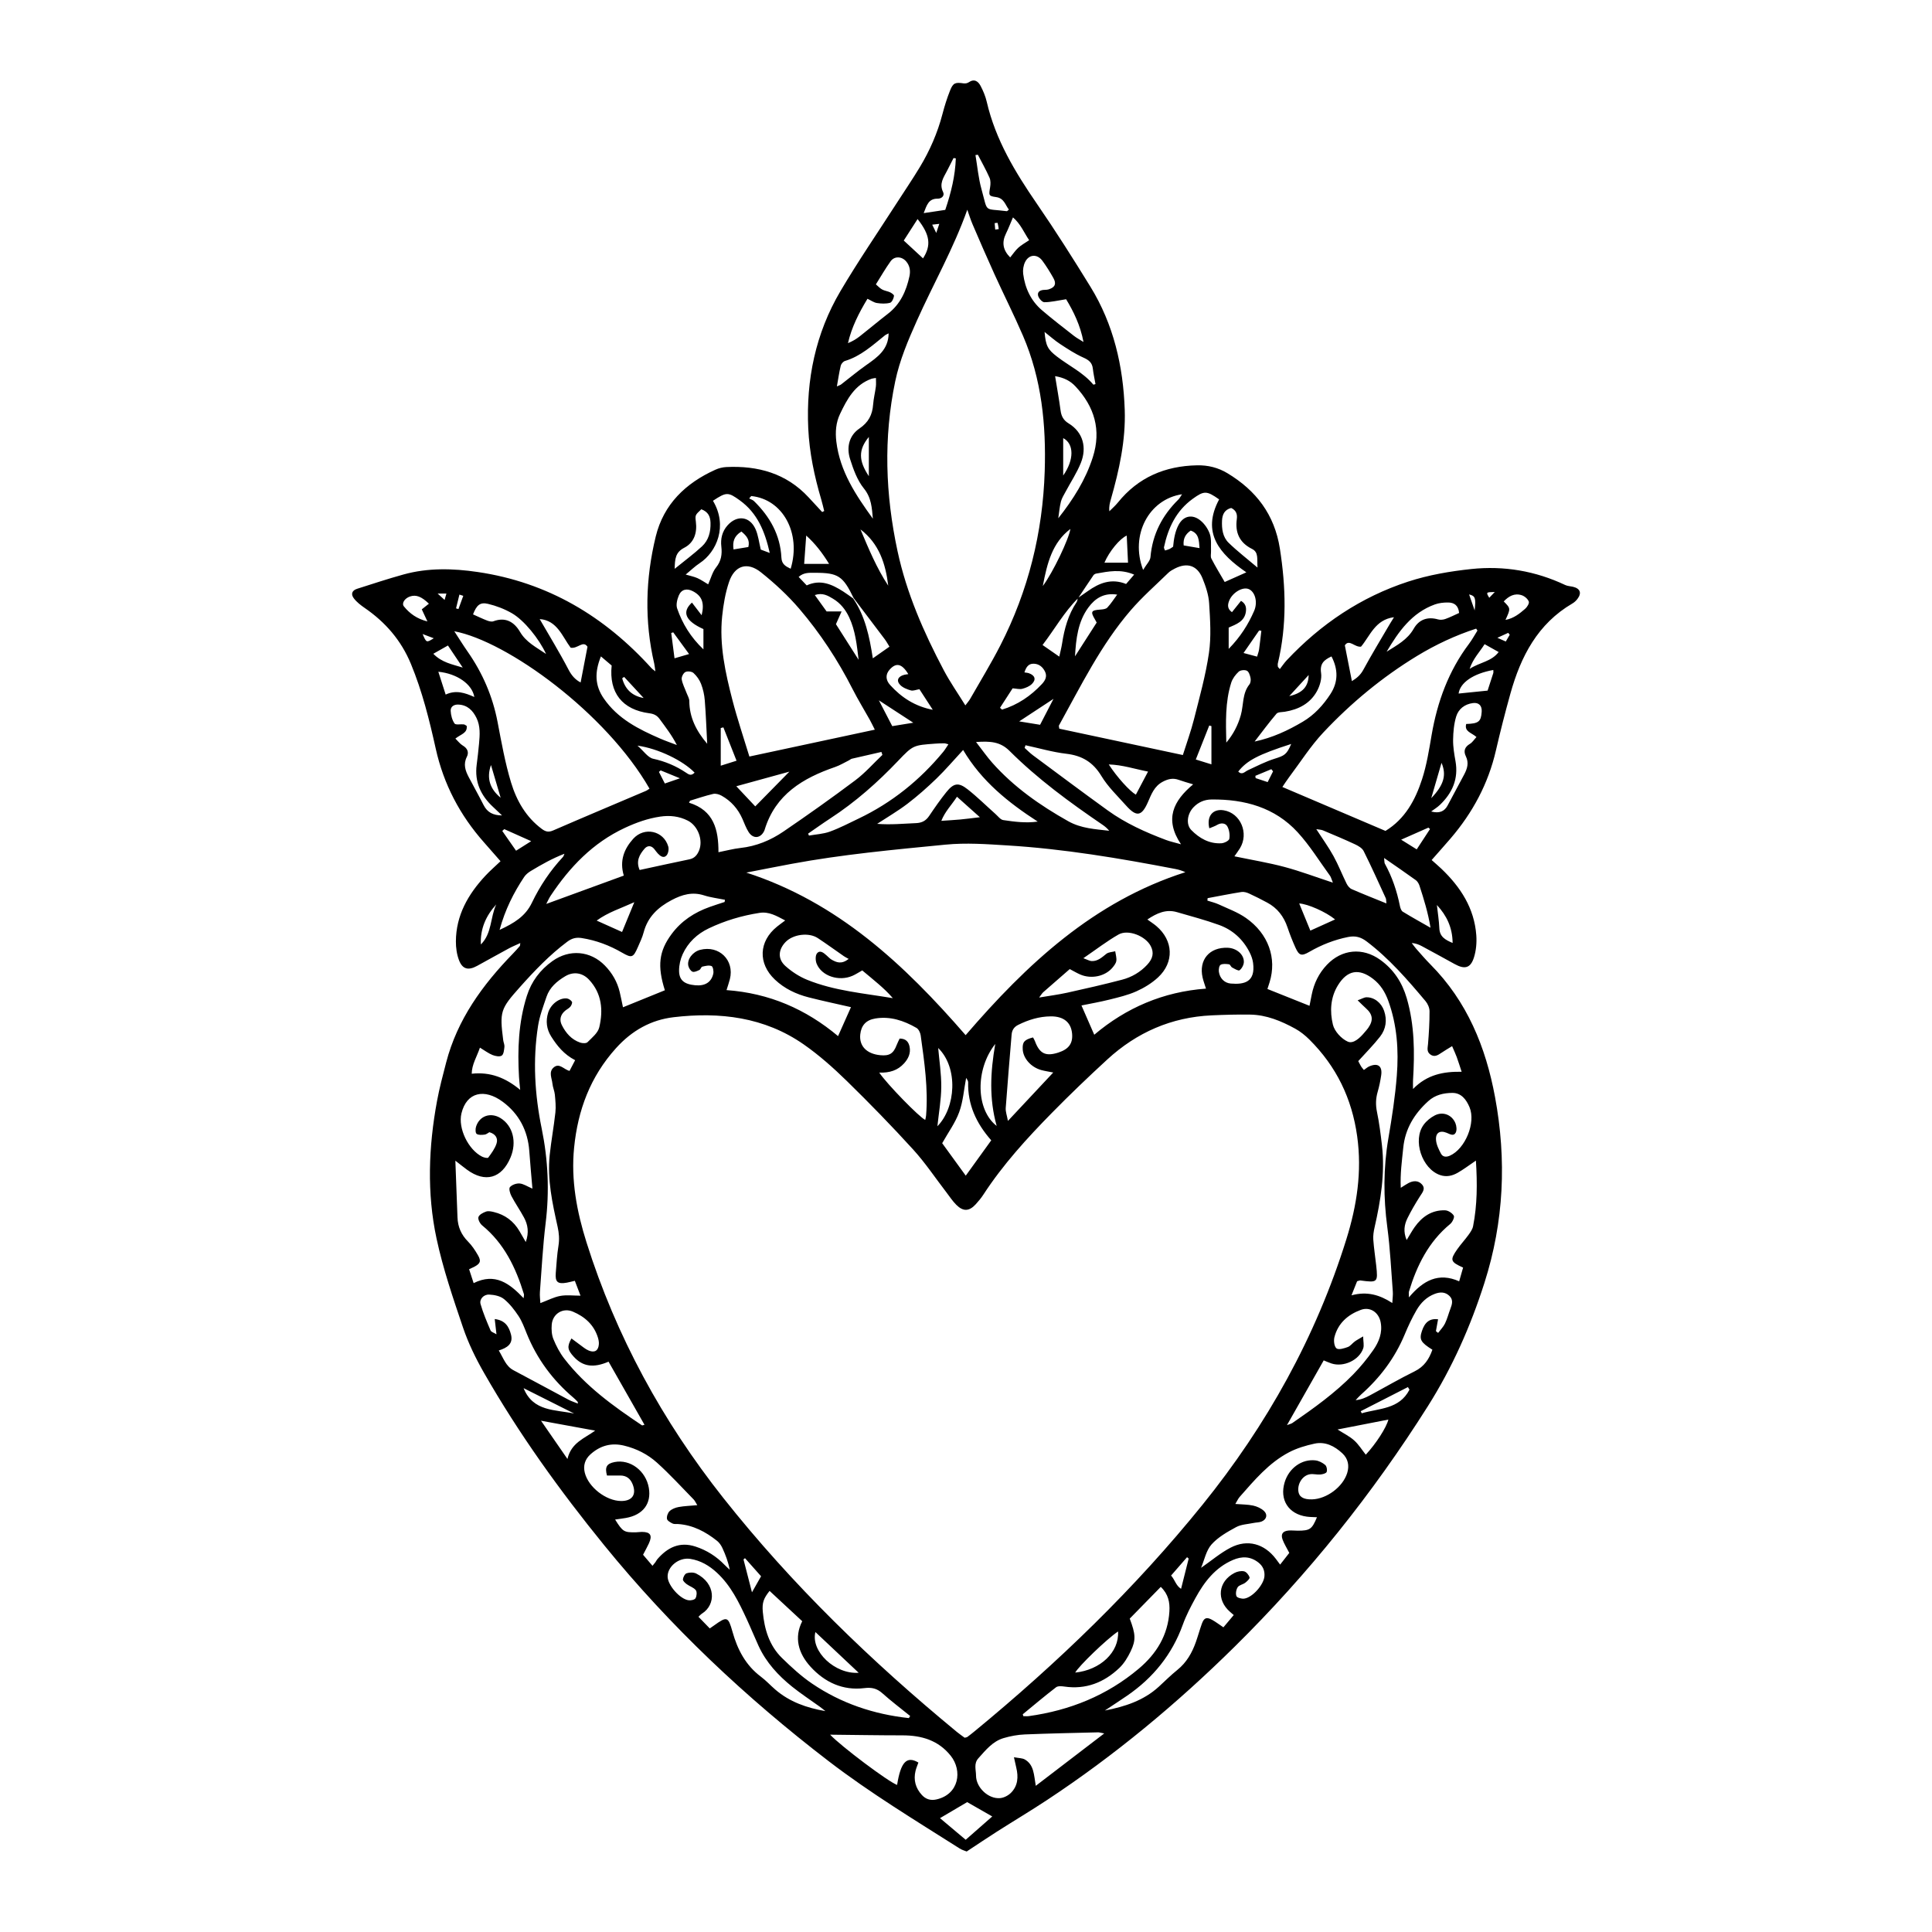 <?xml version="1.0" encoding="utf-8"?>
<!-- Designed by Vexels.com - 2019 All Rights Reserved - https://vexels.com/terms-and-conditions/  -->
<svg version="1.1" id="Layer_1" xmlns="http://www.w3.org/2000/svg" xmlns:xlink="http://www.w3.org/1999/xlink" x="0px" y="0px"
	 viewBox="0 0 1200 1200" enable-background="new 0 0 1200 1200" xml:space="preserve">
<g>
	<path d="M889.222,534.179c2.217,1.98,4.171,3.631,6.019,5.392c11.905,11.345,20.504,24.53,21.719,41.383
		c0.329,4.562-0.102,9.464-1.482,13.797c-2.107,6.62-5.753,7.484-11.968,4.045c-6.777-3.75-13.572-7.467-20.393-11.136
		c-1.815-0.976-3.752-1.724-6.253-1.942c0.88,1.157,1.689,2.377,2.652,3.461c2.962,3.335,5.86,6.739,9,9.901
		c22.715,22.88,34.301,51.175,40.07,82.279c7.233,39.003,5.587,77.324-6.574,115.435c-8.631,27.048-19.9,52.477-35.067,76.504
		c-34.383,54.466-74.379,104.388-120.163,149.565c-35.83,35.355-74.465,67.472-116.562,95.238
		c-10.187,6.719-20.677,12.979-30.973,19.535c-6.111,3.891-12.115,7.95-18.822,12.364c-1.019-0.427-2.842-0.906-4.359-1.868
		c-27.548-17.475-55.47-34.364-81.419-54.272c-51.436-39.462-98.27-83.558-139.269-133.954
		c-27.637-33.972-53.093-69.335-74.822-107.327c-5.101-8.919-9.69-18.334-12.979-28.041c-6.166-18.201-12.425-36.521-16.438-55.264
		c-6.054-28.282-4.954-56.955,0.295-85.379c1.488-8.061,3.616-16.013,5.679-23.956c6.95-26.752,22.586-48.207,41.489-67.647
		c1.47-1.512,2.871-3.092,4.248-4.689c0.221-0.256,0.144-0.77,0.309-1.849c-2.609,1.211-4.925,2.146-7.109,3.326
		c-6.606,3.57-13.148,7.257-19.738,10.856c-5.444,2.973-9.067,2.101-11.227-3.561c-1.378-3.612-1.941-7.747-1.924-11.644
		c0.073-16.206,7.578-29.249,18.27-40.747c2.845-3.059,6.028-5.804,9.45-9.069c-3.551-4.052-6.899-7.906-10.284-11.726
		c-14.932-16.851-25.06-36.109-29.955-58.187c-3.961-17.864-8.376-35.598-15.411-52.62c-6.052-14.644-15.807-25.89-28.691-34.761
		c-2.469-1.7-4.966-3.622-6.758-5.97c-2.051-2.687-1.109-4.949,2.051-5.955c9.564-3.046,19.104-6.197,28.773-8.876
		c15.207-4.214,30.651-3.817,46.115-1.536c43.474,6.411,78.806,27.527,107.973,59.783c0.456,0.504,1.061,0.874,2.364,1.924
		c-0.303-2.09-0.402-3.5-0.719-4.858c-6.15-26.366-5.421-52.762,0.936-78.862c4.893-20.088,18.57-33.187,37.058-41.526
		c2.1-0.947,4.512-1.549,6.81-1.657c19.644-0.922,37.23,3.897,51.067,18.809c2.824,3.043,5.64,6.093,8.459,9.139
		c0.416-0.22,0.832-0.44,1.248-0.66c-0.602-2.363-1.127-4.749-1.819-7.086c-4.277-14.46-7.395-29.207-8.087-44.237
		c-1.391-30.196,4.535-59.011,19.973-85.185c10.961-18.583,23.2-36.413,34.878-54.573c4.823-7.5,9.859-14.871,14.462-22.504
		c6.207-10.293,10.985-21.234,14.038-32.918c1.302-4.984,2.848-9.941,4.759-14.72c1.895-4.74,3.224-5.119,8.425-4.367
		c0.991,0.143,2.277-0.085,3.085-0.64c3.538-2.429,5.922-0.677,7.464,2.281c1.612,3.093,3.004,6.419,3.787,9.806
		c5.455,23.593,17.673,43.736,31.199,63.404c11.565,16.817,22.503,34.085,33.204,51.47c14.395,23.388,20.386,49.416,21.301,76.503
		c0.637,18.882-3.419,37.331-8.598,55.464c-0.637,2.231-1.273,4.462-0.947,7.479c1.762-1.787,3.692-3.439,5.259-5.383
		c12.67-15.722,29.352-22.767,49.244-23.157c6.78-0.133,13.041,1.419,18.814,4.894c17.834,10.736,29.274,25.68,32.583,46.808
		c3.748,23.924,4.433,47.636-1.257,71.321c-0.157,0.654-0.027,1.383,0.02,2.073c0.011,0.158,0.235,0.301,1.21,1.457
		c1.462-1.877,2.729-3.799,4.281-5.453c21.127-22.499,46.145-39.32,75.455-48.877c12.604-4.11,26.012-6.414,39.237-7.811
		c20.153-2.128,39.77,1.174,58.28,9.93c1.431,0.677,3.16,0.711,4.743,1.079c4.568,1.062,5.667,3.878,2.85,7.582
		c-0.834,1.096-1.927,2.114-3.112,2.806c-21.591,12.62-32.071,32.922-38.495,55.918c-3.282,11.748-6.299,23.581-9.042,35.467
		c-4.752,20.595-14.435,38.572-28.101,54.527C897.212,525.173,893.311,529.522,889.222,534.179z M669.463,371.445
		c2.045-1.416,4.106-2.81,6.132-4.253c7.131-5.078,14.666-8.148,23.842-4.473c1.606-1.863,3.166-3.672,5.009-5.81
		c-8.416-3.609-15.982-1.994-23.529-0.657c-0.635,0.113-1.402,0.525-1.753,1.04c-3.231,4.73-6.384,9.514-9.56,14.283
		c-8.653,8.57-14.499,19.198-22.058,29.043c3.664,2.547,6.813,4.736,10.391,7.223c0.682-3.139,1.359-5.623,1.747-8.152
		c1.398-9.124,3.794-17.873,9.001-25.663C669.163,373.311,669.214,372.312,669.463,371.445z M530.179,371.421
		c-6.565-13.647-9.595-15.674-23.945-15.641c-3.357,0.008-6.923-0.371-10.185,2.547c1.795,1.889,3.335,3.509,5.009,5.271
		c8.593-3.96,15.711-0.629,22.603,3.742c2.138,1.356,4.158,2.897,6.232,4.353c7.482,10.981,10.151,23.703,12.238,37.207
		c4.031-2.823,7.043-4.933,10.33-7.235c-0.999-1.595-1.862-3.22-2.953-4.674C543.095,388.445,536.629,379.94,530.179,371.421z
		 M599.16,1079.332c0.811-0.223,1.336-0.231,1.679-0.485c1.507-1.115,2.983-2.275,4.431-3.466
		c51.631-42.492,99.598-88.722,141.657-140.791c39.925-49.426,70.413-104.142,89.358-164.975c6.468-20.769,9.744-41.843,6.68-63.861
		c-3.276-23.535-12.966-43.436-29.673-60.057c-2.626-2.613-5.637-5.031-8.874-6.803c-8.703-4.764-17.852-8.563-27.975-8.707
		c-7.953-0.113-15.922,0.107-23.87,0.468c-24.953,1.135-46.514,10.599-64.792,27.388c-11.754,10.796-23.295,21.851-34.476,33.237
		c-15.472,15.754-30.354,32.06-42.466,50.664c-1.403,2.154-3.063,4.171-4.805,6.068c-4.064,4.424-7.746,4.61-12.054,0.331
		c-2.31-2.295-4.117-5.101-6.118-7.702c-6.868-8.927-13.15-18.385-20.706-26.684c-13.271-14.575-27.043-28.725-41.142-42.503
		c-8.366-8.175-17.226-16.065-26.798-22.744c-24.391-17.018-52.169-20.284-80.843-16.901c-14.053,1.658-25.897,8.291-35.739,19.204
		c-15.989,17.728-23.708,38.462-26.041,61.779c-2.029,20.286,1.683,39.801,7.718,58.932
		c18.359,58.205,47.188,110.976,84.966,158.689c42.728,53.964,91.991,101.579,145.052,145.315
		C595.935,1077.053,597.669,1078.225,599.16,1079.332z M600.806,130.262c-8.549,24.115-21.07,46.011-31.309,68.897
		c-5.485,12.26-10.704,24.529-13.453,37.675c-7.372,35.252-6.115,70.401,1.435,105.498c5.633,26.188,16.27,50.402,28.683,73.907
		c3.9,7.385,8.729,14.28,13.442,21.898c1.378-1.862,2.323-2.903,3.004-4.095c6.275-10.995,12.901-21.814,18.673-33.069
		c17.41-33.944,26.384-70.184,27.607-108.233c0.927-28.845-1.898-57.278-13.472-84.143c-5.565-12.918-11.92-25.494-17.749-38.301
		c-4.664-10.247-9.121-20.59-13.571-30.933C602.823,136.406,601.893,133.3,600.806,130.262z M463.553,541.983
		c56.835,18.382,98.106,57.065,136.221,100.974c37.995-44.144,79.519-83.035,136.481-101.22c-2.246-1.042-4.224-1.609-6.236-1.997
		c-34.558-6.657-69.231-12.487-104.423-14.641c-12.802-0.783-25.415-1.742-38.437-0.468c-31.984,3.13-63.952,6.062-95.577,11.937
		C482.226,538.307,472.895,540.175,463.553,541.983z M543.369,453.206c-1.308-2.566-2.181-4.424-3.179-6.213
		c-3.547-6.353-7.369-12.564-10.665-19.044c-9.094-17.877-20.035-34.583-33.026-49.772c-7.118-8.323-15.324-15.903-23.902-22.736
		c-8.452-6.732-16.334-4.174-19.778,6.039c-2.294,6.803-3.529,14.093-4.272,21.264c-1.845,17.807,1.975,35.08,6.389,52.144
		c3.037,11.739,6.952,23.25,10.519,35.01C491.5,464.319,517.096,458.835,543.369,453.206z M734.697,468.965
		c2.396-7.62,5.056-14.863,6.93-22.303c3.431-13.62,7.255-27.232,9.273-41.087c1.47-10.094,0.755-20.601,0.118-30.868
		c-0.326-5.256-2.128-10.589-4.134-15.533c-3.24-7.985-9.52-9.97-17.13-6.055c-1.45,0.746-2.957,1.561-4.107,2.683
		c-7.873,7.682-16.206,14.983-23.365,23.29c-18.517,21.489-30.916,46.906-44.545,71.506c-0.17,0.308,0.074,0.845,0.21,2.001
		C683.29,458.004,708.862,463.457,734.697,468.965z M403.418,489.842c-26.946-46.998-88.393-91.587-121.243-97.754
		c2.886,4.423,5.463,8.612,8.275,12.636c9.267,13.261,15.534,27.726,18.595,43.671c2.425,12.631,4.663,25.383,8.393,37.654
		c3.419,11.248,9.26,21.527,19.151,28.85c2.323,1.719,4.161,2.137,6.988,0.91c19.14-8.309,38.383-16.383,57.581-24.558
		C401.969,490.906,402.675,490.313,403.418,489.842z M917.672,391.649c-0.27-0.397-0.541-0.794-0.811-1.191
		c-12.9,4.196-25.196,9.961-36.733,16.981c-21.539,13.106-40.917,29.145-58.155,47.489c-7.98,8.492-14.314,18.533-21.357,27.899
		c-1.466,1.949-2.767,4.022-4.108,5.984c21.815,9.295,42.902,18.28,64.04,27.287c12.238-7.475,18.542-19.26,22.716-32.093
		c2.877-8.846,4.349-18.195,5.928-27.408c3.541-20.668,10.534-39.835,23.246-56.723
		C914.387,397.286,915.937,394.398,917.672,391.649z M916.714,720.871c-4.418,2.983-7.759,5.551-11.392,7.599
		c-3.306,1.864-6.918,2.727-10.823,1.395c-11.294-3.852-17.283-21.708-10.204-31.312c1.737-2.357,4.285-4.421,6.9-5.762
		c5.042-2.584,10.656-0.389,12.798,4.86c0.715,1.753,0.982,4.395,0.148,5.911c-1.296,2.357-3.575,0.853-5.571,0.046
		c-4.259-1.721-7.006-0.027-6.627,4.553c0.236,2.86,1.673,5.733,3.048,8.35c1.129,2.148,3.254,2.309,5.518,1.317
		c9.551-4.183,16.31-20.49,12.219-30.159c-1.988-4.698-5.089-8.919-10.755-8.846c-5.344,0.069-10.493,1.164-14.863,5.125
		c-8.707,7.893-14.362,17.184-15.539,29.044c-0.795,8.007-1.959,15.985-1.536,24.773c2.084-1.288,3.393-2.201,4.793-2.94
		c2.982-1.576,6.141-1.708,8.411,0.889c2.374,2.716,0.156,5.072-1.388,7.512c-2.751,4.348-5.374,8.807-7.647,13.418
		c-1.97,3.995-2.731,8.292-0.517,13.576c1.913-3.116,3.306-5.689,4.985-8.06c4.592-6.484,10.678-10.648,18.852-10.416
		c1.929,0.055,4.463,1.675,5.45,3.331c0.581,0.974-0.851,4.026-2.204,5.139c-13.436,11.056-20.737,25.782-25.646,41.993
		c-0.208,0.689-0.027,1.495-0.027,3.626c8.9-10.603,18.451-15.66,31.214-9.985c0.955-3.339,1.708-5.975,2.44-8.533
		c-7.903-3.529-8.292-4.687-3.629-11.37c2.143-3.072,4.736-5.827,6.932-8.865c1.2-1.66,2.51-3.508,2.895-5.445
		C917.564,748.472,917.613,735.187,916.714,720.871z M330.701,738.277c-0.685-8.111-1.411-15.721-1.951-23.344
		c-0.902-12.722-6.492-23.213-16.528-30.624c-11.283-8.332-22.404-6.059-25.613,7.254c-2.235,9.271,4.304,22.602,12.839,26.859
		c1.146,0.571,3.447,1.086,3.808,0.595c2.016-2.742,4.164-5.622,5.172-8.802c1.019-3.213-0.662-5.921-4.471-6.984
		c-0.902,0.484-1.879,1.374-2.943,1.494c-1.663,0.188-3.765,0.391-4.951-0.446c-0.805-0.568-0.82-3.047-0.397-4.429
		c2.089-6.815,9.106-9.188,15.282-5.35c7.639,4.747,10.188,14.823,6.171,24.399c-5.471,13.045-15.739,15.932-27.085,7.595
		c-1.971-1.448-3.87-2.993-7.196-5.575c0.484,12.847,0.92,24.041,1.322,35.236c0.211,5.881,2.347,10.782,6.564,15.016
		c2.45,2.459,4.427,5.492,6.175,8.522c2.099,3.638,1.419,5.17-2.411,7.178c-0.928,0.487-1.897,0.896-3.115,1.467
		c1.001,3.068,1.841,5.64,2.817,8.629c13.46-6.686,22.416,0.31,31.03,9.356c0.108-1.254,0.371-1.978,0.191-2.565
		c-5.038-16.393-12.243-31.446-25.915-42.642c-1.375-1.126-2.753-3.781-2.323-5.166c0.472-1.521,2.901-2.771,4.733-3.422
		c1.402-0.498,3.253-0.098,4.814,0.277c6.962,1.675,12.281,5.647,15.921,11.83c1.209,2.053,2.386,4.125,3.933,6.805
		c2.117-5.975,1.306-10.755-1.104-15.222c-2.442-4.527-5.405-8.774-7.807-13.32c-0.874-1.655-1.729-4.635-0.924-5.561
		c1.27-1.46,4.004-2.419,6.014-2.261C325.125,735.262,327.387,736.862,330.701,738.277z M450.077,560.231
		c0.068-0.454,0.136-0.909,0.204-1.363c-4.33-0.882-8.781-1.387-12.963-2.73c-7.312-2.348-13.656-0.506-20.142,2.916
		c-8.499,4.485-14.87,10.452-17.395,20.058c-0.828,3.152-2.278,6.156-3.591,9.163c-2.87,6.575-3.757,6.931-9.848,3.414
		c-7.807-4.508-16.039-7.632-24.989-9.044c-3.547-0.559-6.182,0.146-9.059,2.301c-10.974,8.221-20.346,18.047-29.425,28.226
		c-12.023,13.479-12.603,15.102-10.316,32.916c0.179,1.392,0.898,2.797,0.751,4.127c-0.213,1.922-0.436,4.62-1.676,5.437
		c-1.304,0.859-3.986,0.33-5.75-0.379c-2.527-1.016-4.766-2.746-7.784-4.567c-1.968,5.769-5.025,10.401-5.108,16.205
		c11.552-1.257,20.991,2.478,30.103,10.015c-0.32-3.474-0.603-5.78-0.735-8.095c-0.97-16.967-0.328-33.766,4.845-50.16
		c2.869-9.091,8.228-16.221,15.928-21.735c10.531-7.541,23.591-6.453,32.595,2.808c4.513,4.641,7.666,10.067,9.18,16.382
		c0.745,3.107,1.343,6.249,2.037,9.511c8.911-3.62,17.478-7.1,26.016-10.568c-4.801-15.188-3.662-24.286,4.136-34.847
		c6.073-8.225,14.21-13.525,23.714-16.905C443.875,562.227,446.986,561.257,450.077,560.231z M901.928,649.78
		c-2.746,1.702-4.758,2.854-6.667,4.158c-2.221,1.516-4.44,2.917-7.016,0.896c-2.22-1.741-1.467-4.053-1.27-6.441
		c0.555-6.745,0.964-13.521,0.94-20.283c-0.008-2.123-1.1-4.636-2.497-6.297c-11.171-13.286-22.519-26.391-36.468-36.995
		c-3.71-2.821-7.088-3.736-11.618-2.832c-8.625,1.722-16.58,4.883-24.164,9.266c-4.85,2.803-6.331,2.26-8.611-2.83
		c-1.817-4.057-3.453-8.214-4.873-12.426c-2.276-6.756-6.292-12-12.597-15.372c-3.716-1.988-7.469-3.923-11.304-5.666
		c-1.433-0.651-3.221-1.16-4.718-0.922c-7.022,1.12-13.998,2.523-20.991,3.825c-0.045,0.506-0.091,1.011-0.136,1.517
		c2.349,0.77,4.801,1.319,7.029,2.351c5.715,2.649,11.794,4.849,16.895,8.418c14.019,9.807,19.318,25.054,14.697,39.982
		c-0.455,1.471-0.945,2.93-1.338,4.142c8.89,3.552,17.297,6.912,26.137,10.445c0.484-2.44,0.927-4.692,1.378-6.943
		c1.415-7.065,4.461-13.294,9.452-18.542c9.255-9.733,22.211-10.9,33.082-3.086c8.341,5.995,13.601,13.973,16.471,23.799
		c4.885,16.723,4.975,33.761,3.921,50.915c-0.088,1.436-0.012,2.883-0.012,5.533c8.826-9.031,18.931-10.875,30.204-10.705
		c-1.158-3.489-2.045-6.367-3.073-9.193C904.076,654.556,903.174,652.689,901.928,649.78z M847.125,664.592
		c1.384-0.952,2.253-1.765,3.28-2.219c5.378-2.378,8.311-0.271,7.479,5.492c-0.501,3.471-1.219,6.94-2.193,10.307
		c-1.201,4.153-1.317,8.129-0.43,12.429c1.42,6.876,2.305,13.879,3.103,20.864c1.972,17.268-0.786,34.134-4.595,50.904
		c-0.56,2.468-0.967,5.082-0.791,7.582c0.379,5.368,1.222,10.701,1.808,16.056c1.152,10.535,0.902,10.749-9.852,9.302
		c-0.423-0.057-0.889,0.207-2.008,0.493c-0.913,2.287-1.975,4.949-3.491,8.749c9.797-2.654,17.573-0.24,25.35,4.772
		c0.148-2.925,0.476-4.994,0.318-7.025c-1.034-13.321-1.641-26.704-3.406-39.932c-2.471-18.528-2.508-36.861,0.649-55.307
		c2.211-12.916,4.225-25.921,5.24-38.971c1.224-15.733,0.18-31.424-5.309-46.498c-1.963-5.391-4.826-10.073-9.503-13.645
		c-8.692-6.639-15.932-5.383-21.715,3.96c-4.76,7.691-5.131,16.344-3.174,24.502c0.997,4.158,5.283,8.83,9.265,10.579
		c3.531,1.551,7.638-2.426,10.424-5.783c0.749-0.902,1.569-1.756,2.237-2.714c3.348-4.803,2.875-8.453-1.461-12.279
		c-1.477-1.303-2.845-2.728-5.095-4.901c2.634-0.942,4.04-1.853,5.462-1.879c4.83-0.087,9.264,3.411,10.979,8.424
		c1.971,5.759,1.142,11.338-2.508,16.014c-4.101,5.254-8.859,9.996-13.548,15.201c0.41,0.78,1.03,2.04,1.73,3.254
		C845.714,662.913,846.205,663.414,847.125,664.592z M357.044,795.536c-2.317,0.538-3.648,0.91-5.002,1.15
		c-5.693,1.011-7.304-0.393-6.839-6.114c0.455-5.607,0.768-11.248,1.671-16.789c0.659-4.044,0.357-7.819-0.519-11.767
		c-3.254-14.653-6.504-29.362-4.932-44.521c0.918-8.854,2.572-17.632,3.538-26.482c0.397-3.639,0.019-7.396-0.325-11.07
		c-0.217-2.312-1.282-4.543-1.508-6.855c-0.329-3.358-2.477-7.19,0.677-9.996c3.581-3.186,6.299,1.159,9.945,2.061
		c1.104-2.111,2.228-4.26,3.475-6.646c-6.935-3.593-11.178-8.886-14.843-14.67c-2.919-4.607-3.526-9.677-1.91-14.874
		c1.61-5.177,6.836-9.213,11.498-8.822c1.178,0.099,2.612,1.063,3.263,2.063c0.383,0.588-0.29,2.241-0.947,3.035
		c-0.87,1.052-2.234,1.68-3.307,2.585c-2.885,2.433-3.651,5.619-2.024,8.865c2.464,4.916,5.997,9.038,11.407,10.887
		c1.378,0.471,3.732,0.574,4.545-0.243c2.783-2.795,6.473-5.742,7.303-9.229c2.527-10.627,1.63-21.073-6.378-29.627
		c-4.055-4.331-9.649-5.146-14.731-2.125c-5.12,3.044-9.652,6.884-11.639,12.732c-2.029,5.972-4.31,11.985-5.276,18.169
		c-3.33,21.316-2.049,42.598,2.261,63.654c3.988,19.485,4.884,38.964,2.465,58.74c-1.736,14.186-2.477,28.496-3.556,42.758
		c-0.182,2.4,0.177,4.841,0.273,6.983c4.563-1.712,8.334-3.723,12.338-4.459c3.946-0.725,8.13-0.158,12.602-0.158
		C359.399,801.71,358.333,798.915,357.044,795.536z M746.009,973.806c6.493-4.506,12.053-9.285,18.391-12.557
		c10.475-5.407,20.894-2.413,28.036,6.971c0.777,1.021,1.533,2.057,2.672,3.586c2.277-2.91,4.081-5.216,5.689-7.272
		c-1.655-3.229-3.19-5.636-4.157-8.253c-1.279-3.462,0.111-5.362,3.863-5.647c1.862-0.142,3.751,0.11,5.628,0.104
		c7.522-0.024,8.738-0.878,11.851-8.345c-2.163-0.122-4.277-0.096-6.348-0.383c-11.363-1.576-17.034-10.497-13.685-21.422
		c2.66-8.676,10.579-14.475,19.046-13.522c2.144,0.241,4.429,1.427,6.099,2.832c0.946,0.797,1.388,3.171,0.904,4.369
		c-0.374,0.926-2.513,1.447-3.918,1.573c-2.072,0.186-4.232-0.459-6.278-0.184c-4.534,0.61-7.878,5.527-7.391,10.414
		c0.364,3.654,3.156,5.364,8.522,5.218c9.069-0.246,19.129-7.692,21.83-16.357c1.439-4.615,0.551-8.941-3.036-12.271
		c-4.838-4.491-10.588-7.435-17.293-5.98c-5.42,1.176-10.938,2.815-15.821,5.376c-12.508,6.561-21.461,17.303-30.626,27.692
		c-0.988,1.12-1.598,2.574-2.698,4.394c4.192,0.339,7.709,0.282,11.055,1.01c2.385,0.519,4.931,1.668,6.705,3.298
		c2.522,2.318,1.632,5.439-1.589,6.653c-1.498,0.565-3.225,0.491-4.822,0.828c-3.659,0.771-7.704,0.877-10.862,2.595
		c-5.474,2.977-11.236,6.223-15.285,10.773C749.142,963.065,748.091,968.873,746.009,973.806z M433.098,934.89
		c-1.038-1.662-1.479-2.75-2.239-3.527c-7.543-7.704-14.823-15.707-22.826-22.904c-5.753-5.174-12.716-8.713-20.446-10.568
		c-8.014-1.923-14.877,0.054-20.852,5.43c-3.394,3.053-4.634,6.999-3.501,11.468c2.27,8.96,13.16,17.398,22.445,17.511
		c7.049,0.086,9.863-4.071,7.189-10.571c-1.397-3.395-3.846-5.232-7.554-5.263c-2.77-0.023-5.54-0.005-8.309,0.001
		c-1.427-5.25-0.206-7.402,4.75-8.368c9.676-1.886,19.374,5.421,21.234,16c1.729,9.834-3.622,16.882-14.252,18.731
		c-2.142,0.373-4.302,0.638-6.678,0.985c4.78,7.641,5.53,8.08,13.136,7.916c1.171-0.025,2.341-0.238,3.511-0.235
		c5.298,0.012,6.624,2.142,4.348,7.109c-1.057,2.308-2.32,4.523-3.64,7.071c2.005,2.355,3.866,4.54,5.859,6.88
		c0.965-1.19,1.431-1.71,1.833-2.275c0.407-0.572,0.681-1.249,1.134-1.776c6.316-7.325,13.828-11.118,23.672-7.927
		c7.059,2.288,13.114,6.16,18.252,11.503c0.976,1.015,2.05,1.935,3.08,2.899c-0.956-4.955-2.62-9.292-4.567-13.499
		c-0.76-1.644-1.901-3.313-3.301-4.426c-7.093-5.636-14.883-9.802-24.162-10.445c-1.17-0.081-2.5,0.163-3.471-0.318
		c-1.369-0.679-3.303-1.766-3.482-2.914c-0.238-1.531,0.534-3.769,1.68-4.827c1.441-1.331,3.631-2.158,5.622-2.52
		C424.998,935.406,428.529,935.308,433.098,934.89z M679.661,642.696c19.814-16.753,42.886-26.708,69.395-28.644
		c-0.878-2.837-1.626-4.805-2.092-6.837c-2.53-11.034,4.235-19.011,15.658-18.536c5.434,0.226,10.113,4.138,9.956,8.905
		c-0.059,1.784-1.264,4.014-2.673,5.07c-0.723,0.542-3.114-0.927-4.62-1.731c-0.771-0.412-1.185-1.877-1.881-1.97
		c-1.749-0.234-3.856-0.48-5.253,0.298c-0.909,0.506-1.288,2.86-1.096,4.277c0.545,4.02,3.399,7.035,7.397,7.372
		c8.634,0.728,15.399-1.065,13.862-12.801c-0.296-2.263-1.126-4.557-2.166-6.605c-4.101-8.079-10.51-13.927-18.941-16.979
		c-8.563-3.1-17.415-5.413-26.171-7.968c-6.837-1.995-12.504,0.661-18.39,4.56c2.229,1.617,4.005,2.738,5.59,4.084
		c10.567,8.974,11.221,22.458,1.035,31.899c-3.873,3.59-8.651,6.506-13.49,8.669c-5.298,2.368-11.093,3.71-16.763,5.132
		c-5.811,1.458-11.733,2.471-17.3,3.616C674.337,630.501,676.806,636.157,679.661,642.696z M520.534,643.549
		c2.834-6.356,5.449-12.219,8.021-17.985c-8.478-1.946-17.416-3.822-26.256-6.08c-7.819-1.997-15.032-5.399-20.98-11.021
		c-10.641-10.057-10.069-23.77,1.32-32.926c1.508-1.213,3.086-2.339,5.057-3.826c-5.533-2.905-10.114-5.613-15.935-4.709
		c-10.981,1.706-21.513,4.837-31.528,9.62c-7.223,3.449-12.871,8.742-16.208,16.021c-1.413,3.082-2.231,6.714-2.244,10.101
		c-0.024,6.043,3.142,8.597,10.078,9.229c6.003,0.547,9.994-1.853,11.176-7.209c0.332-1.506-0.192-4.375-1.07-4.721
		c-1.639-0.645-3.868-0.08-5.763,0.36c-0.711,0.165-1.028,1.699-1.786,2.057c-1.353,0.641-3.184,1.539-4.298,1.079
		c-1.208-0.499-2.31-2.326-2.608-3.751c-0.834-3.989,2.84-8.647,7.356-9.815c11.766-3.045,21.434,6.445,18.478,18.174
		c-0.545,2.162-1.297,4.271-2.084,6.826C477.823,616.909,500.499,626.749,520.534,643.549z M548.075,468.879
		c-0.202-0.612-0.403-1.225-0.605-1.837c-6.116,1.393-12.237,2.769-18.343,4.206c-0.649,0.153-1.195,0.701-1.818,1.008
		c-2.864,1.411-5.629,3.118-8.625,4.149c-20.001,6.886-37.029,17.032-43.715,38.861c-0.069,0.224-0.128,0.453-0.225,0.664
		c-2.214,4.82-6.873,5.358-9.743,0.902c-1.632-2.533-2.646-5.471-3.882-8.252c-2.757-6.204-7.036-11.082-12.948-14.374
		c-1.503-0.837-3.621-1.458-5.206-1.092c-4.852,1.118-9.583,2.764-14.361,4.205c-0.213,0.418-0.427,0.836-0.64,1.254
		c15.513,4.759,18.32,16.898,18.285,30.751c4.942-0.977,9.259-2.153,13.651-2.634c9.822-1.076,18.705-4.747,26.683-10.187
		c15.102-10.298,30.032-20.873,44.651-31.843C537.351,480.069,542.491,474.179,548.075,468.879z M827.874,548.231
		c-0.916-2.246-1.15-3.41-1.785-4.282c-6.607-9.075-12.543-18.779-20.09-27c-14.216-15.485-32.967-20.569-53.459-20.374
		c-4.458,0.043-8.246,1.671-11.287,4.884c-3.864,4.083-4.738,10.607-1.318,14.096c5.045,5.146,11.188,8.642,18.704,8.214
		c1.772-0.101,4.711-1.567,4.916-2.777c0.422-2.494-0.018-5.593-1.269-7.775c-1.143-1.993-3.845-2.317-6.275-0.872
		c-1.478,0.878-3.164,1.405-4.877,2.141c-1.814-7.651,2.25-12.289,8.969-11.193c10.432,1.701,15.781,14.272,10.03,23.623
		c-0.899,1.462-1.945,2.833-3.414,4.955c10.981,2.287,21.17,3.954,31.095,6.605C807.629,541.099,817.181,544.715,827.874,548.231z
		 M387.452,543.852c-2.776-9.345,0.254-16.602,5.789-22.802c6.933-7.765,19.008-5.074,21.835,4.751c0.481,1.67,0,4.375-1.128,5.577
		c-1.796,1.914-3.87,0.344-5.391-1.283c-0.797-0.854-1.448-1.843-2.186-2.754c-1.936-2.393-4.325-2.19-6.04-0.193
		c-3.084,3.59-5.463,7.614-3.035,13.223c10.377-2.236,20.63-4.504,30.912-6.627c3.152-0.651,4.811-2.654,5.957-5.381
		c2.721-6.474-0.628-15.435-6.943-18.648c-5.432-2.764-11.163-3.385-17.122-2.511c-7.724,1.134-14.93,3.71-22.015,7.016
		c-19.84,9.256-34.236,24.321-46.104,42.203c-0.946,1.425-1.629,3.025-2.691,5.029C355.649,555.475,371.192,549.795,387.452,543.852
		z M515.608,1077.436c6.779,7.222,36.196,29.307,41.596,31.215c2.253-14.197,5.958-18.215,13.228-13.895
		c-0.585,1.673-1.347,3.38-1.778,5.167c-1.369,5.672,0.015,10.706,3.944,14.983c2.402,2.615,5.404,3.561,8.931,2.778
		c14.257-3.164,16.332-17.944,8.981-27.149c-7.695-9.636-18.105-12.677-29.94-12.679
		C545.589,1077.853,530.608,1077.588,515.608,1077.436z M636.955,462.883c-0.178,0.558-0.356,1.117-0.534,1.675
		c1.715,1.525,3.326,3.19,5.162,4.552c15.44,11.455,30.836,22.972,46.419,34.23c11.099,8.019,23.516,13.603,36.284,18.399
		c2.542,0.955,5.232,1.517,9.254,2.656c-10.496-15.668-4.699-26.986,7.554-37.225c-3.585-1.102-6.284-1.815-8.896-2.765
		c-3.552-1.292-6.557-0.659-9.95,1.122c-5.375,2.822-7.107,7.839-9.271,12.745c-3.87,8.775-7.066,9.331-13.566,2.044
		c-5.307-5.95-11.241-11.593-15.311-18.331c-5.199-8.607-12.026-12.664-21.804-13.814
		C653.76,467.169,645.396,464.703,636.955,462.883z M685.863,1076.669c-2.498-0.46-3.145-0.697-3.785-0.68
		c-15.21,0.389-30.425,0.665-45.624,1.303c-4.394,0.185-8.861,1.025-13.087,2.271c-6.826,2.012-11.138,7.492-15.692,12.548
		c-2.973,3.302-1.447,7.143-1.442,10.776c0.01,7.347,7.66,14.653,15.016,13.957c2.32-0.22,4.955-1.586,6.632-3.249
		c4.41-4.371,4.732-9.937,3.336-15.72c-0.408-1.69-0.762-3.392-1.44-6.427c3.076,0.598,5.22,0.503,6.783,1.409
		c5.757,3.337,5.598,9.625,6.779,16.352C657.576,1098.315,671.074,1087.985,685.863,1076.669z M766.295,1003.139
		c-0.812-0.705-1.5-1.308-2.195-1.904c-8.72-7.478-7.548-18.914,2.64-24.247c1.742-0.912,4.146-1.419,5.991-1
		c1.412,0.321,2.936,2.242,3.404,3.761c0.241,0.782-1.549,2.457-2.716,3.34c-1.443,1.092-3.767,1.4-4.652,2.744
		c-0.969,1.474-1.412,4.02-0.78,5.565c0.422,1.031,3.203,1.737,4.792,1.532c5.169-0.669,12.154-8.639,12.584-13.831
		c0.295-3.554-0.944-6.413-3.768-8.613c-4.981-3.882-10.26-3.956-15.885-1.525c-10.962,4.738-17.72,13.62-23.209,23.64
		c-2.924,5.338-5.78,10.802-7.833,16.51c-6.68,18.565-18.435,33.015-34.558,44.094c-4.572,3.142-9.234,6.155-13.854,9.226
		c12.407-2.392,24.093-6.16,33.544-14.827c3.805-3.489,7.465-7.16,11.48-10.389c5.72-4.6,9.132-10.606,11.507-17.337
		c1.325-3.756,2.365-7.614,3.72-11.358c1.344-3.713,2.935-4.309,6.377-2.392c2.2,1.224,4.219,2.773,7.004,4.635
		C761.938,1008.323,763.88,1006.012,766.295,1003.139z M512.678,1062.795c-1.208-0.945-2.387-1.931-3.629-2.828
		c-5.693-4.113-11.6-7.958-17.065-12.354c-8.652-6.959-16.107-15.037-20.812-25.285c-2.54-5.533-4.828-11.182-7.39-16.704
		c-4.842-10.432-9.833-20.777-18.488-28.784c-4.759-4.402-10.145-7.598-16.589-8.599c-7.095-1.102-14.38,4.905-14.021,11.33
		c0.293,5.246,7.637,13.608,12.979,14.385c1.417,0.206,3.757-0.276,4.321-1.237c0.784-1.333,1.014-3.981,0.179-5.048
		c-1.301-1.663-3.783-2.351-5.59-3.688c-1.037-0.767-2.487-2.07-2.4-3.006c0.129-1.387,1.205-3.441,2.333-3.806
		c1.794-0.58,4.28-0.635,5.922,0.188c12.251,6.142,12.383,19.355,3.601,24.865c-0.723,0.453-1.297,1.145-2.212,1.972
		c2.491,2.57,4.697,4.845,7.032,7.253c1.134-0.79,1.884-1.3,2.621-1.828c8.073-5.789,8.819-5.659,11.492,3.881
		c3.118,11.128,8.196,20.837,17.668,27.939c3.175,2.38,5.887,5.367,8.904,7.969C490.428,1057.08,501.094,1060.819,512.678,1062.795z
		 M564.504,1067.139c0.272-0.435,0.544-0.87,0.816-1.305c-5.765-4.672-11.707-9.146-17.229-14.088
		c-3.428-3.068-6.644-3.792-11.326-3.219c-13.273,1.624-24.475-3.61-33.292-13.254c-7.663-8.381-10.343-18.207-5.197-28.309
		c-7.123-6.614-13.753-12.771-20.274-18.826c-3.627,4.564-4.744,7.244-4.205,13.058c0.996,10.748,3.992,20.876,11.912,28.615
		c5.837,5.703,11.94,11.324,18.666,15.891C522.523,1058.023,542.789,1064.784,564.504,1067.139z M635.259,1064.763
		c0.115,0.389,0.231,0.778,0.346,1.167c1.15,0,2.32,0.137,3.448-0.02c25.445-3.549,48.479-12.812,68.234-29.441
		c11.004-9.263,18.163-20.796,19.048-35.6c0.335-5.596-0.629-10.689-5.353-15.227c-6.591,6.736-13.054,13.342-19.28,19.705
		c3.633,9.601,3.948,13.271,0.566,20.327c-1.794,3.743-4.094,7.542-7.069,10.364c-9.487,8.998-20.734,13.472-34.078,11.519
		c-1.71-0.25-4.032-0.447-5.207,0.456C648.889,1053.413,642.116,1059.143,635.259,1064.763z M641.626,644.365
		c0.381,0.724,0.889,1.474,1.193,2.3c2.872,7.786,6.671,9.65,14.551,7.097c6.5-2.106,9.105-5.743,8.51-11.879
		c-0.664-6.84-5.194-10.662-13.236-10.599c-7.141,0.057-13.855,2.11-20.248,5.298c-2.587,1.29-3.843,3.251-4.071,6.061
		c-1.23,15.171-2.563,30.334-3.653,45.514c-0.165,2.297,0.762,4.672,1.373,8.057c9.901-10.578,18.795-20.079,28.139-30.061
		c-2.965-0.597-5.267-0.917-7.487-1.535c-6.332-1.763-11.157-7.234-11.468-12.82C634.975,647.233,636.187,645.772,641.626,644.365z
		 M546.115,666.22c4.969,7.309,25.08,27.878,28.566,29.37c0.187-0.933,0.457-1.822,0.531-2.726
		c1.368-16.754-1.074-33.264-3.357-49.769c-0.232-1.678-1.287-3.882-2.64-4.66c-7.871-4.53-16.324-7.36-25.542-5.832
		c-5.891,0.977-8.766,4.396-9.348,9.887c-0.763,7.196,3.929,12.078,12.409,12.912c5.703,0.561,8.19-1.003,10.192-6.295
		c0.545-1.441,1.282-2.808,1.85-4.033c4.009-0.002,5.63,2.171,6.202,5.17c0.765,4.005-0.839,7.375-3.482,10.277
		C557.61,664.789,552.615,666.449,546.115,666.22z M598.219,465.824c-5.947,6.426-10.955,12.329-16.492,17.684
		c-5.725,5.536-11.722,10.858-18.048,15.686c-5.985,4.568-12.551,8.374-18.861,12.514c8.359,0.674,16.242-0.115,24.145-0.448
		c3.664-0.155,6.129-1.466,8.152-4.467c3.408-5.057,6.889-10.091,10.712-14.835c4.529-5.62,7.52-6.154,13.141-1.738
		c6.065,4.766,11.569,10.243,17.348,15.375c1.549,1.375,3.076,3.515,4.84,3.778c6.993,1.041,14.061,1.969,21.386,0.931
		C626.312,498.495,609.745,485.3,598.219,465.824z M354.931,831.335c1.704,1.27,3.322,2.525,4.993,3.707
		c1.895,1.34,3.688,2.985,5.793,3.835c3.715,1.5,5.95-0.016,6.242-3.942c0.1-1.35-0.168-2.796-0.571-4.105
		c-2.457-7.987-8.186-13.036-15.56-16.154c-6.25-2.643-12.621,1.351-13.14,8.097c-0.227,2.954-0.068,6.24,1.025,8.923
		c1.742,4.276,3.957,8.525,6.767,12.171c13.2,17.124,30.506,29.565,48.264,41.433c0.229,0.153,0.773-0.163,1.552-0.354
		c-7.486-13.149-14.916-26.199-22.312-39.191c-9.409,4.059-16.009,3.043-21.564-3.014
		C352.449,838.41,352.122,836.404,354.931,831.335z M799.36,885.169c1.787-0.683,2.67-0.84,3.341-1.304
		c13.298-9.198,26.478-18.585,37.806-30.205c4.556-4.673,8.748-9.795,12.477-15.15c3.501-5.028,5.794-10.732,4.581-17.185
		c-1.163-6.19-6.541-9.875-12.353-7.735c-8.053,2.966-14.188,8.346-16.381,16.971c-0.555,2.182-0.118,5.843,1.312,6.947
		c1.352,1.043,4.738-0.025,6.985-0.84c1.653-0.599,2.856-2.361,4.363-3.465c1.239-0.907,2.628-1.609,5.186-3.142
		c0.062,3.249,0.677,5.553,0.04,7.435c-2.483,7.336-12.195,11.828-19.696,9.385c-1.673-0.545-3.278-1.297-4.84-1.924
		C814.573,858.362,807.236,871.29,799.36,885.169z M501.927,517.778c0.182,0.406,0.363,0.812,0.545,1.218
		c4.342-0.777,8.894-0.979,12.979-2.464c6.133-2.229,11.971-5.292,17.88-8.116c20.627-9.859,38.016-23.848,52.542-41.444
		c1.12-1.356,1.999-2.91,3.198-4.679c-1.289-0.319-1.918-0.606-2.546-0.605c-1.872,0.002-3.749,0.057-5.616,0.197
		c-13.502,1.014-13.699,0.833-23.011,10.621c-12.812,13.468-26.622,25.679-42.217,35.841
		C511.023,511.381,506.507,514.629,501.927,517.778z M358.951,871.786c-0.121-0.803-0.084-1.041-0.184-1.143
		c-0.82-0.829-1.621-1.684-2.51-2.436c-12.969-10.969-22.785-24.216-29.139-40.014c-1.486-3.695-2.889-7.531-5.067-10.813
		c-2.559-3.855-5.516-7.679-9.079-10.551c-2.308-1.861-5.979-2.586-9.094-2.744c-3.465-0.175-6.256,2.894-5.389,5.924
		c1.599,5.59,3.917,10.989,6.201,16.355c0.413,0.971,2.095,1.402,3.683,2.388c-0.401-3.475-0.722-6.26-1.093-9.477
		c6.632,0.833,8.819,4.798,10.083,9.529c1.573,5.888-2.388,8.389-7.57,9.989c2.989,4.917,4.345,9.75,9.147,12.291
		c11.409,6.036,22.738,12.222,34.134,18.284C354.844,870.309,356.795,870.91,358.951,871.786z M891.878,826.801
		c0.452,0.365,0.904,0.73,1.357,1.095c1.453-1.935,3.242-3.708,4.278-5.846c1.422-2.935,2.209-6.172,3.389-9.233
		c1.058-2.746,1.836-5.478-0.576-7.847c-2.665-2.618-5.821-2.582-9.153-1.332c-5.097,1.913-8.732,5.613-11.342,10.107
		c-2.814,4.844-5.206,9.972-7.364,15.151c-6.075,14.58-15.292,26.812-27.045,37.241c-1.22,1.082-2.281,2.343-3.416,3.522
		c3.423-0.315,6.157-1.524,8.784-2.933c9.297-4.988,18.424-10.315,27.88-14.976c5.971-2.943,8.982-7.633,11.015-13.419
		c-7.303-4.57-8.262-6.358-6.499-11.646c1.858-5.575,4.906-7.878,10.026-7.273C892.764,821.887,892.321,824.344,891.878,826.801z
		 M527.134,595.61c-1.332-0.756-2.196-1.162-2.971-1.699c-5.399-3.738-10.709-7.609-16.185-11.23
		c-5.59-3.696-15.366-2.416-20.029,2.401c-4.555,4.705-5.031,10.505-0.138,14.903c3.922,3.526,8.62,6.593,13.498,8.576
		c16.963,6.894,35.188,8.369,53.244,11.41c-2.793-3.285-5.847-6.12-8.996-8.847c-3.341-2.893-6.773-5.682-10-8.38
		c-2.367,1.316-4.134,2.495-6.051,3.331c-8.46,3.69-19.184,0.189-22.287-7.536c-0.754-1.876-0.862-5.062,0.242-6.399
		c1.897-2.297,4.173-0.273,5.972,1.316c1.052,0.929,2.031,2.016,3.235,2.685C519.584,597.759,522.615,599.107,527.134,595.61z
		 M645.424,619.583c6.428-1.088,11.98-1.792,17.422-2.997c11.427-2.531,22.848-5.124,34.165-8.096
		c5.948-1.562,11.277-4.68,15.532-9.262c3.656-3.937,4.258-7.516,2.243-11.52c-3.156-6.27-14.038-10.693-20.059-7.259
		c-7.248,4.134-13.907,9.301-21.827,14.708c2.616,0.95,3.825,1.718,5.068,1.78c3.836,0.191,6.401-2.269,9.198-4.49
		c1.387-1.101,3.646-1.103,5.511-1.602c0.276,1.981,0.946,4.013,0.702,5.928c-0.19,1.488-1.343,2.978-2.372,4.213
		c-4.51,5.413-13.068,7.265-19.959,4.336c-2.123-0.902-4.116-2.111-6.609-3.408c-5.505,4.79-10.988,9.524-16.414,14.321
		C647.21,616.956,646.657,617.973,645.424,619.583z M606.24,460.878c4.013,5.164,6.812,9.206,10.052,12.856
		c13.398,15.092,29.638,26.459,47.15,36.31c8.069,4.539,16.719,4.94,25.503,5.96c-1.235-1.53-2.626-2.693-4.116-3.709
		c-20.375-13.894-40.287-28.435-57.776-45.884C621.276,460.648,615.084,460.26,606.24,460.878z M657.316,321.903
		c9.253-11.699,16.983-23.912,21.451-37.913c5.392-16.897,1.032-31.397-10.82-44.041c-3.236-3.452-7.229-5.426-12.6-6.318
		c1.227,7.593,2.479,14.482,3.403,21.415c0.468,3.515,1.848,6.021,4.95,7.906c9.123,5.543,11.419,15.113,7.639,24.553
		c-2.496,6.232-6.3,11.937-9.474,17.902c-1.069,2.01-2.371,4-2.911,6.163C658.113,314.942,657.834,318.452,657.316,321.903z
		 M542.15,322.165c-0.621-6.559-0.814-12.913-5.57-18.773c-4.131-5.089-6.555-11.875-8.585-18.275
		c-2.289-7.215-0.657-14.554,5.761-18.919c5.658-3.848,8.08-8.51,8.559-14.939c0.278-3.729,1.223-7.404,1.703-11.124
		c0.219-1.695,0.037-3.441,0.037-5.378c-1.35,0.234-2.06,0.256-2.698,0.482c-10.493,3.73-15.243,12.755-19.604,21.883
		c-2.551,5.34-3.017,11.177-2.29,17.201C521.685,292.733,531.542,307.5,542.15,322.165z M861.127,561.13
		c-0.211-1.865-0.118-2.623-0.39-3.214c-4.506-9.791-8.913-19.633-13.727-29.272c-0.92-1.843-3.303-3.252-5.322-4.196
		c-6.585-3.078-13.301-5.88-20.004-8.7c-1.053-0.443-2.3-0.428-4.109-0.736c3.908,6.048,7.632,11.184,10.675,16.696
		c3.048,5.523,5.336,11.46,8.141,17.125c0.671,1.355,1.851,2.848,3.171,3.425C846.396,555.252,853.352,557.968,861.127,561.13z
		 M615.678,708.277c-9.357-10.616-14.684-22.242-14.343-36.104c0.022-0.91-0.836-1.843-1.245-2.683
		c-1.395,7.294-1.896,14.647-4.326,21.295c-2.43,6.645-6.791,12.584-10.555,19.276c4.516,6.222,9.416,12.972,14.639,20.167
		C605.263,722.72,610.299,715.736,615.678,708.277z M544.029,176.626c3.752,3.483,3.791,3.349,7.926,4.568
		c1.32,0.389,3.408,1.81,3.326,2.56c-0.172,1.578-1.289,4.009-2.483,4.323c-2.562,0.674-5.47,0.553-8.137,0.131
		c-1.929-0.305-3.698-1.619-5.861-2.634c-5.342,8.821-9.816,17.612-12.117,27.558c2.793-1.13,5.166-2.544,7.319-4.235
		c5.894-4.629,11.619-9.474,17.552-14.052c7.686-5.931,11.352-14.11,13.321-23.24c0.712-3.304,0.281-6.539-2.064-9.267
		c-2.696-3.136-7.24-3.391-9.637-0.054C549.926,166.807,547.154,171.671,544.029,176.626z M662.189,185.864
		c-5.52,0.843-9.548,1.87-13.568,1.844c-1.363-0.009-3.527-2.508-3.872-4.17c-0.521-2.517,1.685-3.478,4.11-3.497
		c0.927-0.007,1.9-0.104,2.77-0.4c3.718-1.265,4.634-3.436,2.62-7.003c-2.073-3.671-4.301-7.288-6.804-10.676
		c-3.219-4.357-8.313-4.065-10.72,0.741c-1.079,2.156-1.513,5.012-1.205,7.418c1.139,8.88,4.796,16.705,11.685,22.593
		c6.417,5.484,13.118,10.639,19.77,15.843c1.864,1.458,3.995,2.575,6.004,3.849C671.026,202.016,666.719,193.341,662.189,185.864z
		 M442.83,311.046c9.324,15.542,2.378,31.772-8.275,38.769c-2.89,1.898-5.402,4.371-8.663,7.054
		c2.969,0.875,5.235,1.298,7.282,2.212c2.254,1.005,4.307,2.461,6.681,3.859c1.714-3.807,2.655-7.656,4.899-10.464
		c3.228-4.04,3.834-8.15,3.28-13.006c-0.545-4.781,0.476-9.345,3.825-13.117c5.898-6.645,13.874-5.735,17.451,2.382
		c1.65,3.743,2.093,8.019,3.223,12.625c1.183,0.443,2.888,1.082,5.574,2.089c-3.026-13.384-7.664-24.777-18.619-32.677
		C452.231,305.535,451.171,305.534,442.83,311.046z M774.127,355.491c-16.64-11.432-28.028-24.48-16.903-45.313
		c-7.738-5.445-9.301-5.475-16.364-0.381c-10.317,7.441-15.318,18.061-17.894,30.098c-0.119,0.556,0.382,1.245,0.646,2.023
		c1.026-0.327,1.945-0.521,2.772-0.911c0.801-0.378,1.507-0.956,2.255-1.446c0.447-4.901,1.272-9.612,3.43-13.601
		c3.099-5.726,8.624-6.733,13.649-2.592c2.557,2.107,4.719,5.314,5.768,8.455c1.064,3.188,0.551,6.907,0.704,10.394
		c0.07,1.59-0.446,3.454,0.212,4.725c2.563,4.954,5.489,9.72,8.28,14.554C764.602,359.743,768.769,357.883,774.127,355.491z
		 M779.266,460.587c11.086-2.341,20.68-6.858,29.88-12.29c7.225-4.265,12.721-10.318,17.213-17.212
		c4.845-7.435,4.877-15.251,0.646-23.362c-4.673,2.168-7.315,4.513-6.458,10.264c0.536,3.594-0.748,7.994-2.558,11.296
		c-4.201,7.667-11.412,11.401-19.916,12.781c-1.793,0.291-4.279,0.133-5.215,1.231C788.105,448.87,783.757,454.789,779.266,460.587z
		 M373.24,407.703c-4.003,9.915-3.776,18.074,1.814,26.17c8.684,12.577,21.571,19.038,34.964,24.858
		c3.404,1.479,6.926,2.685,10.393,4.017c-3.124-6.125-6.996-11.091-10.719-16.168c-1.627-2.219-3.482-3.172-6.34-3.546
		c-16.849-2.206-25.184-12.772-23.436-29.663C378.161,411.881,376.231,410.243,373.24,407.703z M282.844,458.747
		c1.722,1.665,2.928,3.337,4.555,4.294c2.966,1.744,4.001,4.212,2.563,7.06c-2.327,4.61-0.928,8.597,1.198,12.62
		c3.057,5.786,6.256,11.5,9.219,17.334c2.25,4.43,5.773,6.381,11.453,6.43c-2.174-2.061-3.804-3.643-5.474-5.182
		c-7.703-7.101-11.682-15.633-10.283-26.306c0.576-4.398,1.07-8.811,1.474-13.228c0.491-5.376,0.878-10.798-1.602-15.851
		c-2.285-4.657-5.638-8.047-11.224-8.291c-2.742-0.12-4.922,1.218-4.798,3.911c0.124,2.695,0.899,5.68,2.39,7.851
		c0.691,1.007,3.763,0.319,5.74,0.538c0.613,0.068,1.176,0.592,1.817,0.936C290.431,455.363,286.434,455.907,282.844,458.747z
		 M310.295,577.574c8.941-4.167,15.984-8.321,20.084-16.875c4.958-10.344,11.372-19.935,19.265-28.412
		c0.478-0.514,0.632-1.329,0.937-2.005c-7.643,2.952-14.322,6.753-20.902,10.718c-1.566,0.944-3.137,2.214-4.133,3.714
		C319.053,554.491,313.781,564.863,310.295,577.574z M888.919,504.029c5.118,1.36,8.261-0.047,10.235-3.761
		c3.409-6.415,6.856-12.81,10.274-19.22c1.93-3.62,3.039-7.231,1.033-11.319c-1.555-3.17-0.749-5.769,2.529-7.7
		c1.553-0.915,2.61-2.674,4.071-4.245c-3.058-2.739-7.659-3.325-6.378-8.106c7.698-0.229,9.211-1.448,9.625-7.592
		c0.253-3.762-1.756-5.886-5.473-5.394c-5.103,0.676-8.971,3.68-10.39,8.398c-1.382,4.596-1.825,9.595-1.895,14.428
		c-0.065,4.412,0.71,8.878,1.486,13.254c1.947,10.981-1.958,19.795-9.74,27.211C892.683,501.52,890.721,502.689,888.919,504.029z
		 M859.689,532.91c0.251,2.193,0.138,2.932,0.424,3.451c4.575,8.278,7.541,17.112,9.402,26.362c0.256,1.272,0.812,2.944,1.778,3.536
		c5.653,3.47,11.47,6.674,17.231,9.968c-1.525-9.313-4.126-17.745-6.867-26.132c-0.416-1.273-1.242-2.672-2.297-3.435
		C873.192,542.203,866.899,537.919,859.689,532.91z M466.607,308.103c-0.429,0.496-0.859,0.991-1.288,1.487
		c1.023,0.55,2.242,0.899,3.038,1.68c9.858,9.666,16.319,21.06,16.994,35.121c0.197,4.104,2.707,5.407,5.751,6.864
		C497.779,331.121,486.178,310.046,466.607,308.103z M583.845,1129.283c5.365,4.514,10.645,8.957,15.966,13.433
		c5.791-5.085,11.143-9.785,16.489-14.48c-5.655-3.235-10.67-6.104-15.574-8.909
		C595.309,1122.522,589.914,1125.704,583.845,1129.283z M710.01,353.995c2.074-3.489,4.366-5.635,4.566-7.962
		c1.223-14.211,7.302-25.892,17.334-35.758c0.814-0.8,1.329-1.903,2.263-3.276C713.653,310.047,701.725,332.268,710.01,353.995z
		 M761.679,461.246c4.317-5.132,7.249-10.776,9.019-17.098c1.772-6.327,0.826-13.397,5.322-19.02c0.767-0.96,0.971-2.78,0.706-4.052
		c-0.341-1.64-1.045-3.866-2.274-4.482c-1.325-0.664-4.017-0.387-5.078,0.596c-1.974,1.828-3.824,4.268-4.628,6.802
		C760.897,436.12,761.394,448.661,761.679,461.246z M354.438,402.304c-5.06-6.703-8.348-17.048-19.231-17.778
		c5.942,10.295,12.32,20.662,17.928,31.429c1.965,3.771,4.278,6.26,7.499,7.935c1.413-7.347,2.763-14.367,4.265-22.178
		C362.164,397.526,358.843,403.113,354.438,402.304z M439.256,461.978c-0.475-8.99-0.794-17.993-1.503-26.965
		c-0.274-3.469-1.063-7.011-2.312-10.253c-0.968-2.513-2.711-4.945-4.706-6.755c-1.074-0.975-3.777-1.269-5.059-0.585
		c-1.261,0.672-2.491,3.11-2.254,4.526c0.486,2.91,1.972,5.651,3.022,8.471c0.617,1.658,1.689,3.331,1.698,5.001
		C428.191,445.607,432.506,454.077,439.256,461.978z M839.688,423.057c2.824-1.727,5.25-3.647,7.047-6.952
		c5.248-9.653,10.969-19.05,16.515-28.542c0.756-1.294,1.57-2.553,2.583-4.196c-11.751,1.478-14.905,11.727-20.491,18.299
		c-4.039,0.425-7.343-4.935-10.036-0.838C836.846,408.638,838.221,415.614,839.688,423.057z M293.807,381.603
		c3.228,1.435,5.947,2.768,8.766,3.839c1.2,0.456,2.789,0.852,3.892,0.442c7.58-2.818,12.904,0.421,16.533,6.59
		c3.751,6.376,9.851,9.421,16.171,13.71c-4.377-9.468-13.632-20.959-21.268-25.325c-4.57-2.613-9.697-4.591-14.822-5.801
		C298.174,373.899,296.026,375.861,293.807,381.603z M906.283,380.722c-0.471-4.845-3.209-6.452-6.778-6.497
		c-2.754-0.034-5.68,0.262-8.25,1.188c-14.469,5.211-22.619,16.929-30.001,29.386c6.289-3.997,12.896-7.387,16.828-14.295
		c3.227-5.669,8.536-7.653,15.1-5.784c1.398,0.398,3.169,0.228,4.563-0.263C900.583,383.459,903.28,382.064,906.283,380.722z
		 M352.456,906.196c2.356-10.136,10.475-12.737,17.214-17.604c-11.21-2.052-21.667-3.966-33.637-6.157
		C341.837,890.833,346.685,897.846,352.456,906.196z M830.781,887.879c3.852,2.476,7.463,4.224,10.328,6.8
		c2.795,2.512,4.828,5.871,7.2,8.854c6.338-6.805,12.837-16.863,14.034-21.81C852.07,883.727,841.859,885.719,830.781,887.879z
		 M648.802,206.183c0.712,8.681,2.054,10.93,7.645,15.251c7.532,5.822,16.378,9.947,22.627,17.441
		c0.109,0.13,0.728-0.165,1.354-0.324c-0.565-3.207-1.288-6.386-1.649-9.606c-0.42-3.736-2.526-5.347-5.879-6.842
		c-5.056-2.254-9.765-5.361-14.423-8.409C655.219,211.563,652.294,208.924,648.802,206.183z M763.156,403.034
		c7.376-7.543,12.175-15.232,15.817-23.612c2.399-5.52,0.522-12.004-3.467-13.571c-3.822-1.501-10.152,2.31-12.091,7.384
		c-0.943,2.467-1.177,4.885,1.775,7.002c1.951-2.439,3.742-4.678,5.626-7.035c2.981,1.772,3.389,4.197,3.011,6.833
		c-0.862,6.008-5.989,7.718-10.672,9.776C763.156,394.046,763.156,397.938,763.156,403.034z M522.741,379.761
		c-1.474,3.316-2.435,5.477-3.524,7.926c4.595,7.222,9.337,14.675,14.079,22.127c-1.095-9.123-1.982-18.128-5.894-26.447
		c-2.267-4.821-5.482-8.798-10.016-11.498c-3.121-1.859-6.404-3.923-11.295-2.272c2.678,3.723,5.067,7.044,7.312,10.164
		C516.287,379.761,518.574,379.761,522.741,379.761z M551.936,207.062c-0.888,0.479-1.713,0.775-2.359,1.294
		c-7.678,6.163-14.96,12.906-24.742,15.842c-1.103,0.331-2.354,1.791-2.634,2.946c-0.975,4.023-1.553,8.142-2.397,12.868
		c1.437-0.661,2.113-0.836,2.623-1.228c5.176-3.98,10.185-8.193,15.517-11.95C544.901,221.932,551.836,217.188,551.936,207.062z
		 M435.804,382.14c1.917-7.88,0.04-12.055-5.438-14.925c-3.722-1.95-7.164-1.183-8.746,2.641c-1.014,2.451-1.841,5.732-1.039,8.048
		c3.267,9.438,8.378,17.856,16.334,25.435c0-4.911,0-8.814,0-12.604c-11.133-4.978-13.624-10.586-7.136-16.461
		C431.515,376.541,433.244,378.798,435.804,382.14z M435.596,316.317c-3.779,3.557-3.909,3.573-3.38,7.734
		c0.881,6.921-1.107,13.025-7.216,16.175c-5.495,2.833-5.796,6.888-5.954,13.079c6.272-5.1,11.887-9.229,16.967-13.935
		c4.127-3.823,5.475-9.046,5.299-14.697C441.192,320.798,439.884,317.9,435.596,316.317z M764.705,315.508
		c-4.063,1.055-5.509,3.981-5.683,7.853c-0.229,5.081,0.406,10.18,4.103,13.779c5.293,5.152,11.199,9.676,17.928,15.389
		c-0.354-5.35,0.82-9.488-3.416-11.594c-7.838-3.897-10.566-10.217-9.431-18.544C768.638,319.22,767.67,316.905,764.705,315.508z
		 M681.166,386.689c-0.441-0.806-0.749-1.411-1.094-1.994c-2.856-4.824-2.35-5.674,3.31-6.072c1.511-0.106,3.482-0.276,4.379-1.229
		c2.304-2.448,4.124-5.352,6.137-8.073c-8.254-1.269-13.714,2.351-17.835,7.928c-6.566,8.887-7.719,19.526-8.363,30.413
		C672.192,400.666,676.684,393.67,681.166,386.689z M579.361,440.855c-2.774-4.271-5.548-8.542-8.297-12.775
		c-2.143,0.352-3.894,1.157-5.298,0.753c-2.352-0.677-4.955-1.664-6.599-3.352c-2.648-2.719-1.435-5.342,2.458-6.346
		c0.744-0.192,1.523-0.25,2.549-0.412c-4.019-6.648-7.626-7.329-11.657-2.755c-2.478,2.812-2.596,6.245,0.357,9.506
		C559.888,433.22,568.377,438.765,579.361,440.855z M621.13,439.619c0.417,0.381,0.833,0.762,1.25,1.142
		c9.721-2.963,17.86-8.492,24.79-15.907c1.982-2.121,3.379-4.647,1.944-7.631c-1.396-2.905-3.704-4.89-7.06-4.98
		c-3.411-0.092-4.774,2.338-5.761,5.409c0.994,0.171,1.931,0.201,2.772,0.499c3.783,1.337,4.663,3.91,1.873,6.672
		c-1.523,1.508-3.853,2.465-5.988,3.009c-1.697,0.432-3.65-0.141-5.997-0.303C626.364,431.529,623.747,435.574,621.13,439.619z
		 M618.18,648.409c-12.592,15.962-12.036,40.983,0.87,50.928C614.32,682.475,615.098,666.03,618.18,648.409z M457.331,488.349
		c4.623,4.911,8.385,8.908,11.774,12.508c6.765-6.884,13.356-13.592,21.205-21.579C478.528,482.519,468.297,485.333,457.331,488.349
		z M582.236,699.526c11.418-11.561,13.088-36.293,0.49-48.594c0.683,7.941,1.981,16.067,1.911,24.182
		C584.568,683.141,583.117,691.156,582.236,699.526z M607.377,96.123c-0.501,0.063-1.002,0.125-1.502,0.188
		c1.21,7.085,1.833,14.334,3.751,21.222c4.176,15,1.052,11.748,15.705,13.641c0.287,0.037,0.645-0.48,1.299-1
		c-2.292-2.946-2.942-7.07-7.962-7.769c-4.71-0.656-4.524-1.079-3.698-6.107c0.315-1.92,0.392-4.207-0.361-5.912
		C612.456,105.518,609.822,100.862,607.377,96.123z M713.071,479.248c-8.381-1.63-15.91-4.197-24.405-4.439
		c5.139,7.915,13.012,16.587,16.837,18.765C707.869,489.096,710.235,484.617,713.071,479.248z M694.452,1013.328
		c-7.094,4.75-24.406,21.481-26.618,25.548C683.437,1037.253,695.21,1026.225,694.452,1013.328z M506.46,1013.693
		c-3.02,12.001,12.19,26.341,26.877,25.3C524.121,1030.317,515.45,1022.155,506.46,1013.693z M593.68,98.365
		c-0.472-0.065-0.944-0.131-1.415-0.196c-1.364,2.681-2.713,5.37-4.096,8.042c-2.12,4.096-4.939,7.878-2.404,13.054
		c1.106,2.256-0.83,4.159-3.31,4.126c-5.796-0.078-6.812,4.111-8.731,8.981c5.157-0.772,9.44-1.412,13.395-2.004
		C590.84,119.412,593.293,109.082,593.68,98.365z M639.225,149.195c-3.162-4.675-5.26-10.081-10.049-14.165
		c-1.569,3.652-2.825,6.937-4.366,10.084c-2.687,5.489-1.871,10.235,2.638,14.779c1.775-2.166,3.182-4.328,5.026-6.009
		C634.342,152.181,636.642,150.952,639.225,149.195z M573.308,160.476c5.185-8.04,4.406-14.544-3.379-24.417
		c-3.061,4.756-6.023,9.357-8.59,13.347C565.608,153.355,569.271,156.742,573.308,160.476z M386.371,578.871
		c2.517-6.119,4.843-11.774,7.61-18.502c-8.449,3.854-16.217,6.225-23.384,11.42C376.179,574.295,380.997,576.458,386.371,578.871z
		 M927.512,416.131c-12.66,2.294-20.624,7.983-21.547,14.646c5.63-0.571,11.438-1.16,18.004-1.826
		c0.96-2.93,2.276-6.865,3.517-10.823C927.673,417.528,927.512,416.819,927.512,416.131z M829.245,571.081
		c-5.616-4.654-17.13-9.716-22.285-9.923c2.276,5.544,4.577,11.151,6.922,16.864C819.026,575.698,824.098,573.406,829.245,571.081z
		 M294.615,432.915c-1.325-7.972-10.756-14.53-22.361-15.686c1.523,4.741,2.982,9.284,4.558,14.189
		C283.211,428.378,288.874,430.358,294.615,432.915z M594.395,494.872c-3.442,5.271-7.405,9.109-9.717,14.964
		c4.413-0.307,8.114-0.499,11.802-0.84c3.551-0.328,7.089-0.811,12.141-1.402C603.413,502.936,599.323,499.279,594.395,494.872z
		 M431.436,479.902c-7.185-7.472-22.69-15.007-35.483-16.772c3.943,3.442,6.477,7.419,9.73,8.136
		c7.478,1.648,14.189,4.465,20.442,8.667C427.727,481.007,429.217,482.163,431.436,479.902z M699.832,332.661
		c-4.207,1.817-10.79,9.682-13.852,16.835c4.851,0,9.588,0,14.656,0C700.357,343.66,700.093,338.125,699.832,332.661z
		 M769.09,479.235c2.4,2.406,4.015,0.093,5.998-0.83c5.489-2.554,10.931-5.368,16.677-7.168c6.002-1.88,7.497-2.601,10.21-9.14
		C781.588,468.654,774.515,472.333,769.09,479.235z M534.457,328.828c5.058,11.981,10.029,24.005,17.237,34.932
		C550.06,350.101,546.014,337.623,534.457,328.828z M449.302,451.777c-0.545,0.141-1.09,0.282-1.635,0.423
		c0,7.521,0,15.043,0,23.386c3.535-1.115,6.459-2.038,9.811-3.095C454.536,465.038,451.919,458.407,449.302,451.777z
		 M933.998,373.563c4.336,4.354,4.336,4.354,1.081,11.481c5.147-0.964,8.748-3.912,12.204-6.889c1.24-1.068,2.693-3.427,2.276-4.523
		c-0.63-1.658-2.61-3.345-4.375-3.923C940.693,368.238,937.067,370.286,933.998,373.563z M647.696,364.013
		c6.447-8.647,16.216-29.265,17.14-35.479C653.585,337.074,650.443,349.639,647.696,364.013z M514.969,350.253
		c-4.224-6.878-8.477-12.418-14.217-17.618c-0.458,6.326-0.855,11.817-1.275,17.618
		C504.442,350.253,509.077,350.253,514.969,350.253z M266.4,374.965c-4.662-4.501-8.021-5.743-11.762-4.471
		c-3.246,1.104-5.351,4.213-3.748,6.179c3.598,4.413,8.072,7.698,14.58,9.309c-1.488-3.198-2.442-5.249-3.492-7.507
		C263.658,377.141,265.015,376.064,266.4,374.965z M875.449,863.144c-0.323-0.533-0.645-1.065-0.968-1.598
		c-9.771,4.991-19.542,9.983-29.313,14.974c0.213,0.432,0.426,0.864,0.64,1.295C856.531,874.667,869.148,875.436,875.449,863.144z
		 M356.626,877.988c-10.471-5.261-20.942-10.523-31.413-15.784C331.107,876.881,344.833,875.452,356.626,877.988z M752.444,474.751
		c0-8.587,0-16.169,0-23.752c-0.452-0.123-0.903-0.246-1.355-0.369c-2.73,6.895-5.46,13.79-8.358,21.108
		C746.299,472.845,748.924,473.659,752.444,474.751z M892.481,562.117c0.527,4.807,1.304,9.603,1.513,14.423
		c0.231,5.315,3.655,7.21,8.25,9.146C902.164,576.085,898.518,568.624,892.481,562.117z M646.019,450.176
		c2.743-5.303,5.147-9.951,8.334-16.113c-7.699,5.058-13.928,9.151-21.313,14.003C637.878,448.853,641.626,449.462,646.019,450.176z
		 M545.881,434.984c3.248,6.265,5.752,11.094,8.315,16.036c4.624-0.751,8.423-1.367,13.059-2.12
		C560.029,444.195,553.697,440.073,545.881,434.984z M922.112,400.107c-3.153,5.03-7.12,8.872-9.297,15.343
		c6.409-4.169,13.484-4.469,18.024-10.456C927.858,403.324,925.288,401.886,922.112,400.107z M287.411,414.639
		c-3.019-4.506-6.038-9.011-9.188-13.712c-3.346,1.892-6.034,3.412-9.085,5.137C274.4,411.528,280.953,412.632,287.411,414.639z
		 M660.369,295.361c6.839-9.729,6.832-19.668,0-23.243C660.369,279.814,660.369,287.322,660.369,295.361z M879.947,527.558
		c2.957-4.516,5.612-8.572,8.266-12.627c-0.337-0.292-0.675-0.584-1.012-0.876c-5.288,2.339-10.576,4.679-16.912,7.481
		C873.9,523.787,876.58,525.458,879.947,527.558z M738.307,968.067c-0.334-0.291-0.668-0.582-1.002-0.872
		c-3.273,3.759-6.546,7.518-9.928,11.402c2.452,2.775,2.944,6.185,6.199,8.261C735.265,980.148,736.786,974.107,738.307,968.067z
		 M298.663,586.628c6.953-6.849,5.785-16.791,9.56-24.858C301.837,568.772,298.228,576.89,298.663,586.628z M313.211,514.99
		c-0.413,0.38-0.825,0.76-1.238,1.139c2.822,4.043,5.644,8.086,8.565,12.269c3.329-2.105,5.794-3.663,9.387-5.935
		C323.553,519.614,318.382,517.302,313.211,514.99z M539.654,271.398c-6.616,8.004-6.383,14.794,0,24.357
		C539.654,287.799,539.654,280.349,539.654,271.398z M467.06,989.009c2.373-4.183,3.944-6.951,5.655-9.967
		c-3.474-3.907-6.731-7.569-9.988-11.231c-0.31,0.252-0.621,0.503-0.931,0.755C463.419,974.867,465.041,981.169,467.06,989.009z
		 M427.999,406.243c-3.436-4.705-6.644-9.099-9.852-13.492c-0.41,0.137-0.821,0.275-1.231,0.412
		c0.662,5.097,1.323,10.195,2.04,15.719C422.367,407.886,424.999,407.118,427.999,406.243z M783.449,391.771
		c-0.46-0.058-0.92-0.116-1.379-0.175c-3.134,4.529-6.269,9.057-9.685,13.992c3.417,0.916,5.782,1.55,8.41,2.254
		c0.51-1.777,1.043-3.065,1.232-4.402C782.575,399.561,782.985,395.662,783.449,391.771z M460.504,330.144
		c-4.635,2.805-5.557,6.391-4.895,11.12c3.423-0.56,6.326-1.035,9.208-1.506C465.884,335.412,463.81,332.888,460.504,330.144z
		 M739.565,329.549c-3.205,2.182-4.801,4.947-4.368,9.226c3.188,0.541,6.248,1.061,9.859,1.675
		C744.67,335.477,744.661,331.315,739.565,329.549z M888.974,495.761c7.957-8.315,9.547-14.515,6.382-21.948
		C893.371,480.638,891.421,487.344,888.974,495.761z M304.956,475.168c-2.917,8.234-0.563,14.977,6.011,20.322
		C308.964,488.716,306.96,481.942,304.956,475.168z M387.655,420.437c-0.4,0.285-0.801,0.571-1.201,0.856
		c1.778,6.645,5.968,10.962,13.32,12.245C395.734,429.171,391.694,424.804,387.655,420.437z M800.8,432.365
		c8.351-1.896,11.9-6.018,12.022-13.091C808.519,423.961,804.659,428.163,800.8,432.365z M410.355,478.506
		c-0.359,0.314-0.718,0.628-1.078,0.942c1.143,2.243,2.287,4.485,3.669,7.196c2.764-0.953,5.315-1.833,9.369-3.23
		C417.407,481.4,413.881,479.953,410.355,478.506z M790.721,479.101c-0.361-0.449-0.721-0.897-1.082-1.346
		c-3.305,1.375-6.61,2.75-9.915,4.126c0.056,0.471,0.112,0.943,0.169,1.414c2.456,0.813,4.912,1.626,7.477,2.475
		C788.709,483.108,789.715,481.105,790.721,479.101z M915.931,379.148c0.867-7.778,0.356-9.03-3.447-9.938
		C913.48,372.084,914.427,374.813,915.931,379.148z M262.491,393.814c2.353,5.463,2.353,5.463,6.93,2.623
		C267.015,395.526,265.063,394.787,262.491,393.814z M287.747,370.085c-0.798-0.257-1.596-0.514-2.394-0.77
		c-0.699,2.854-1.399,5.708-2.098,8.561c0.499,0.141,0.998,0.282,1.497,0.423C285.75,375.56,286.749,372.822,287.747,370.085z
		 M937.723,394.266c-0.317-0.399-0.634-0.799-0.95-1.198c-1.927,0.883-3.854,1.767-6.722,3.082c2.398,1.057,3.645,1.607,5.221,2.301
		C936.157,396.941,936.94,395.603,937.723,394.266z M579.013,139.537c0.829,1.704,1.433,2.946,2.505,5.151
		c0.803-2.4,1.251-3.737,1.891-5.649C581.654,139.237,580.613,139.355,579.013,139.537z M928.436,367.703
		c-5.507,0.111-5.507,0.111-3.435,3.591C925.931,370.323,926.796,369.418,928.436,367.703z M618.144,142.586
		c0.731-0.096,1.462-0.192,2.192-0.288c-0.205-1.289-0.363-2.591-0.696-3.846c-0.03-0.112-1.198,0.079-1.837,0.129
		C617.917,139.916,618.03,141.251,618.144,142.586z M271.835,368.676c1.819,1.669,2.839,2.605,4.308,3.953
		c0.49-1.712,0.767-2.68,1.132-3.953C275.461,368.676,274.209,368.676,271.835,368.676z"/>
</g>
</svg>
